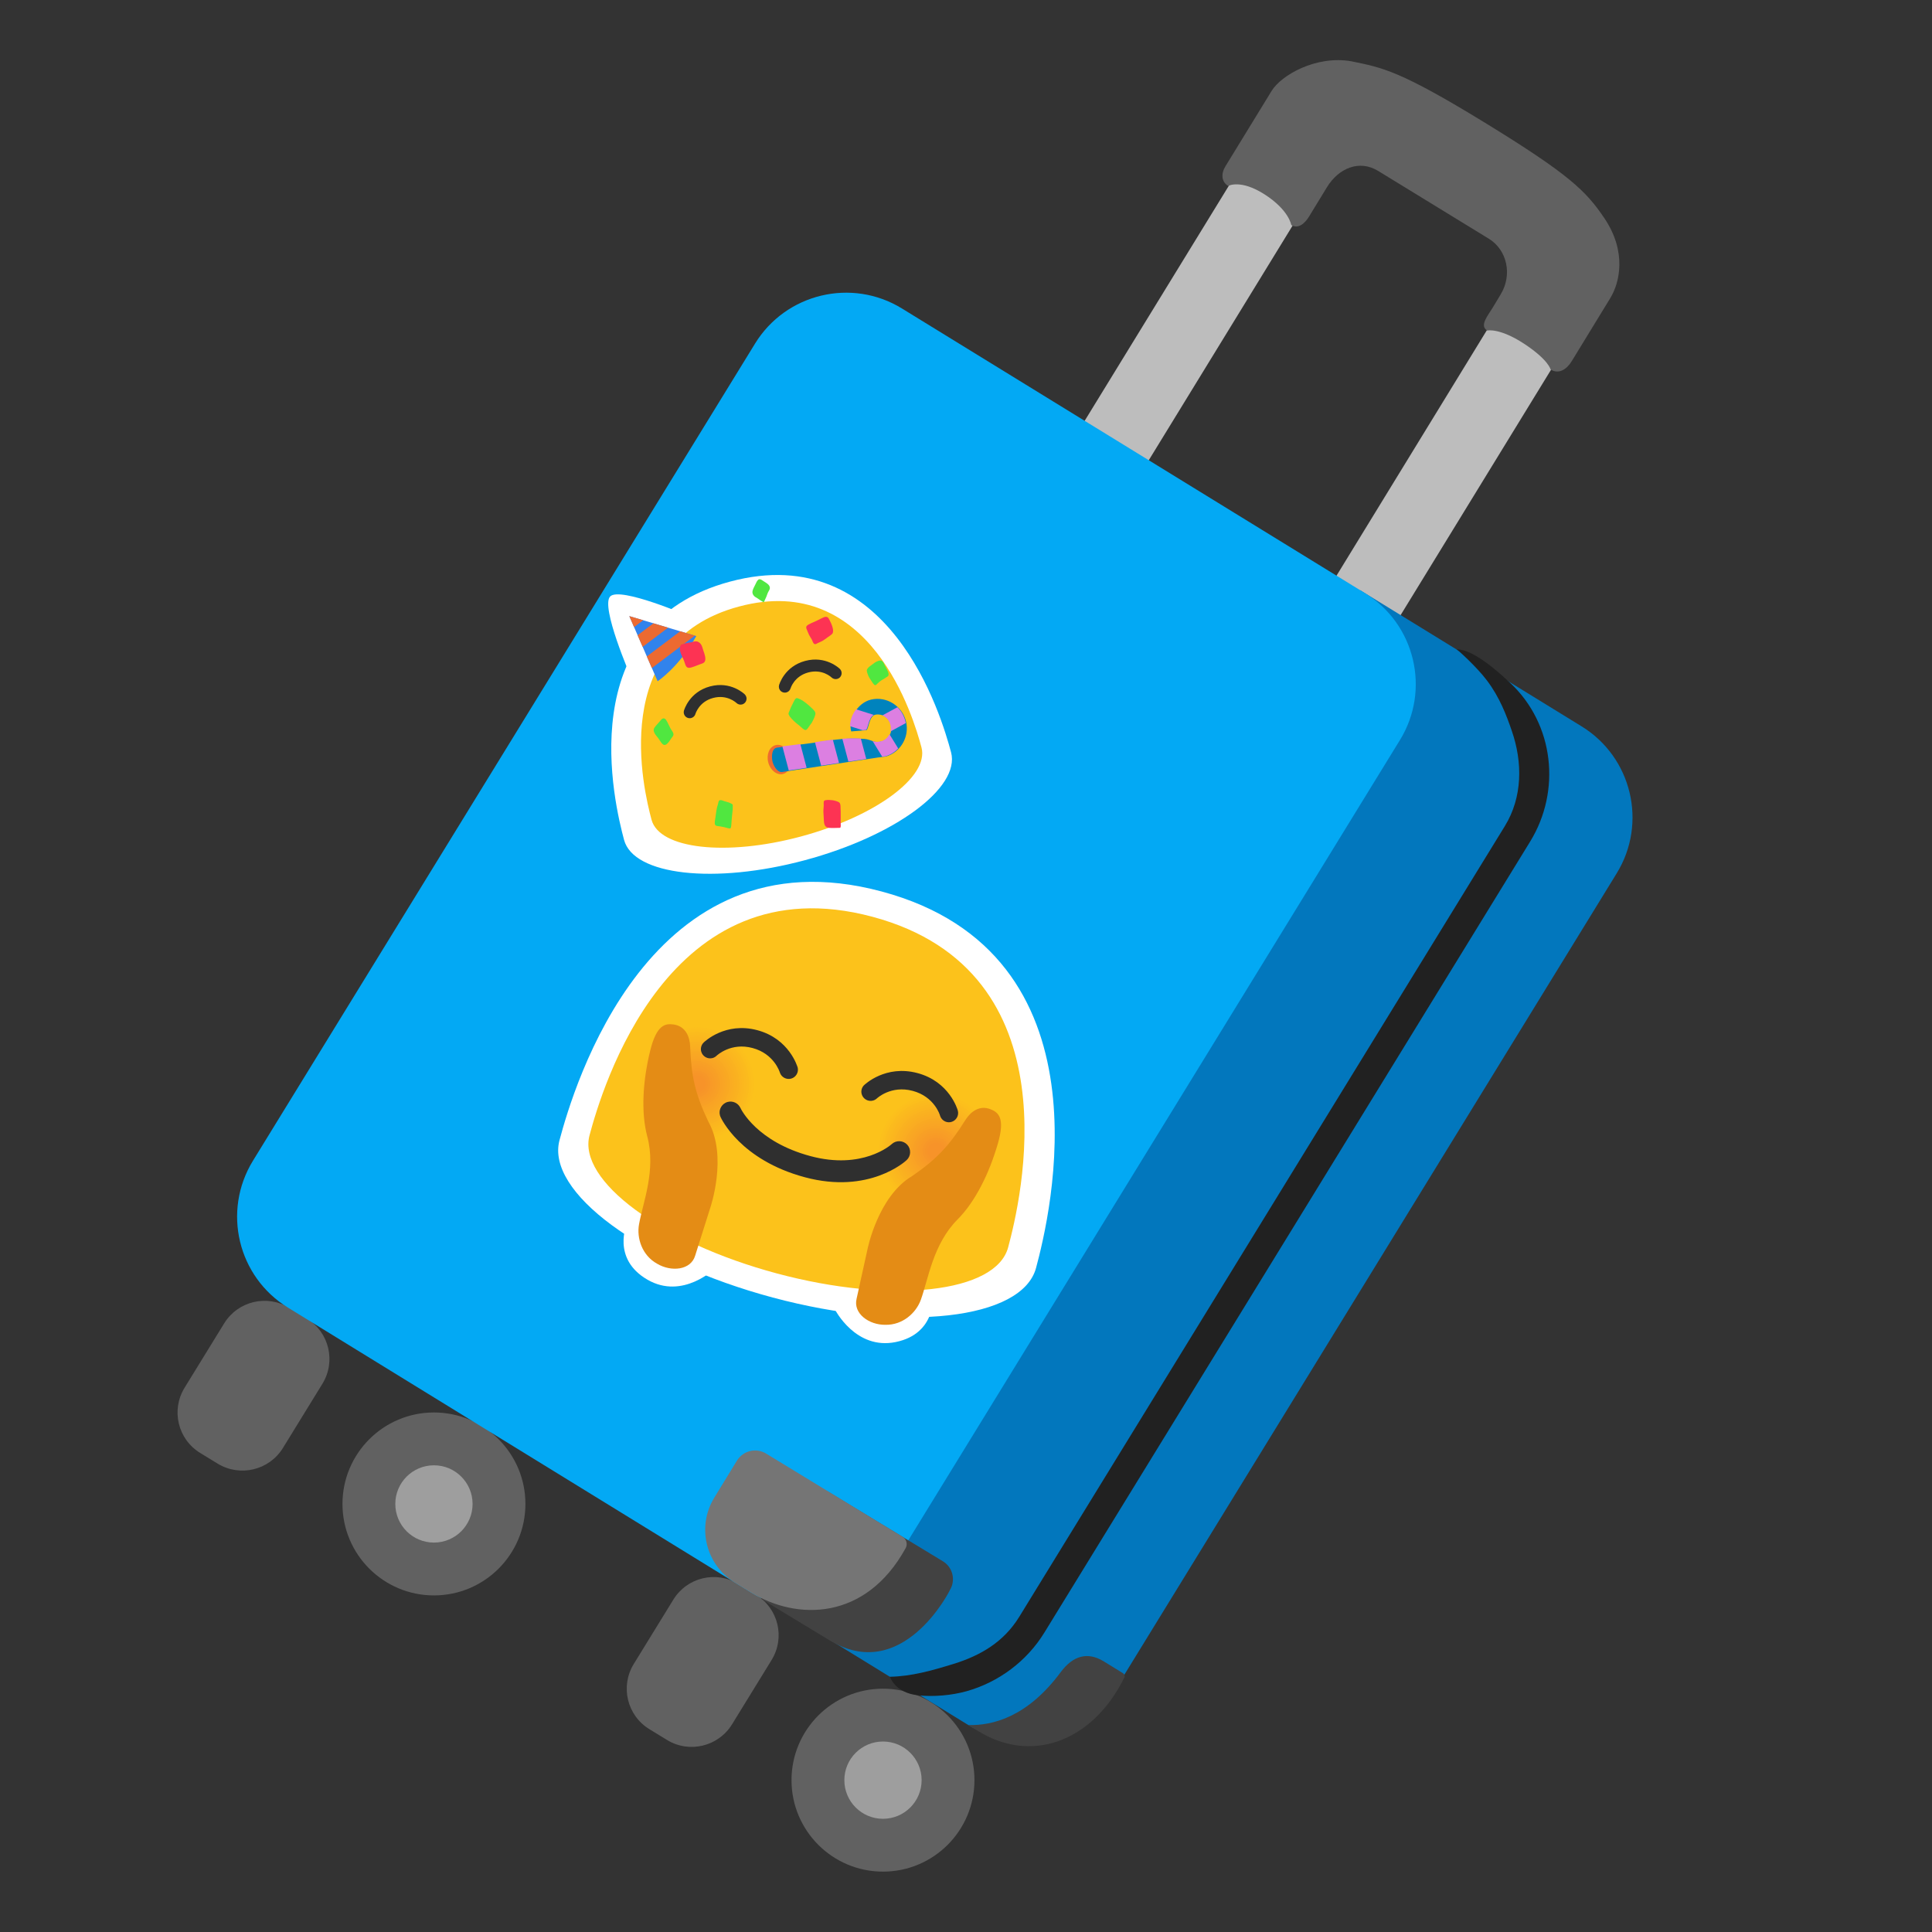 <?xml version="1.0" encoding="UTF-8" standalone="no"?>
<!-- Generator: Adobe Illustrator 25.2.3, SVG Export Plug-In . SVG Version: 6.00 Build 0)  -->

<svg
   version="1.1"
   id="Layer_4"
   x="0px"
   y="0px"
   viewBox="0 0 128 128"
   style="enable-background:new 0 0 128 128;"
   xml:space="preserve"
   sodipodi:docname="emoji_u1f9f3.svg"
   inkscape:version="1.2.2 (732a01da63, 2022-12-09)"
   xmlns:inkscape="http://www.inkscape.org/namespaces/inkscape"
   xmlns:sodipodi="http://sodipodi.sourceforge.net/DTD/sodipodi-0.dtd"
   xmlns="http://www.w3.org/2000/svg"
   xmlns:svg="http://www.w3.org/2000/svg"><rect x="0" y="0" width="128" height="128" fill="#333333" stroke="none"/><defs
   id="defs77">
	

		
		
		
	
			
				<linearGradient
   id="SVGID_1_"
   gradientUnits="userSpaceOnUse"
   x1="55.086"
   y1="20.409"
   x2="60.074"
   y2="20.409"
   gradientTransform="matrix(0.853,0.522,-0.522,0.853,40.496,-26.36)">
				<stop
   offset="0"
   style="stop-color:#EEEEEE"
   id="stop20" />
				<stop
   offset="1"
   style="stop-color:#757575"
   id="stop22" />
			</linearGradient>
			
			
				<linearGradient
   id="SVGID_2_"
   gradientUnits="userSpaceOnUse"
   x1="74.672"
   y1="20.365"
   x2="79.66"
   y2="20.365"
   gradientTransform="matrix(0.853,0.522,-0.522,0.853,40.496,-26.36)">
				<stop
   offset="0"
   style="stop-color:#EEEEEE"
   id="stop27" />
				<stop
   offset="1"
   style="stop-color:#757575"
   id="stop29" />
			</linearGradient>
			
			
			
		
			
			
			
			
		
			
			
			
			
			
			
			
			
			
			
			
			
		
				
				
			
				
					
				
			
				
				
			
            
            
            
            
            
            
            
            
            
            
            
            
            
            
            
            
            
            
            
            
            
            
            
            
            
            
            
        </defs><sodipodi:namedview
   id="namedview75"
   pagecolor="#ffffff"
   bordercolor="#000000"
   borderopacity="0.25"
   inkscape:showpageshadow="2"
   inkscape:pageopacity="0.0"
   inkscape:pagecheckerboard="0"
   inkscape:deskcolor="#d1d1d1"
   showgrid="false"
   inkscape:zoom="4.2421875"
   inkscape:cx="61.289134"
   inkscape:cy="64.589319"
   inkscape:window-width="1366"
   inkscape:window-height="697"
   inkscape:window-x="-8"
   inkscape:window-y="-8"
   inkscape:window-maximized="1"
   inkscape:current-layer="Layer_4" />
<circle
   style="fill:#616161"
   cx="58.5"
   cy="117.94"
   r="6.06"
   id="circle2" /><circle
   style="fill:#9e9e9e"
   cx="58.5"
   cy="117.94"
   r="2.56"
   id="circle4" /><path
   style="fill:#616161"
   d="m 44.18,115.27 -1.16,-0.71 c -1.48,-0.91 -1.94,-2.84 -1.03,-4.32 l 2.62,-4.26 c 0.91,-1.48 2.84,-1.94 4.32,-1.03 l 1.16,0.71 c 1.48,0.91 1.94,2.84 1.03,4.32 l -2.62,4.26 c -0.91,1.48 -2.85,1.94 -4.32,1.03 z"
   id="path8" /><circle
   style="fill:#616161"
   cx="28.75"
   cy="99.64"
   r="6.06"
   id="circle10" /><circle
   style="fill:#9e9e9e"
   cx="28.75"
   cy="99.64"
   r="2.56"
   id="circle12" /><path
   style="fill:#616161"
   d="m 14.42,96.97 -1.16,-0.71 c -1.48,-0.91 -1.94,-2.84 -1.03,-4.32 l 2.62,-4.26 c 0.91,-1.48 2.84,-1.94 4.32,-1.03 l 1.16,0.71 c 1.48,0.91 1.94,2.84 1.03,4.32 l -2.62,4.26 c -0.91,1.47 -2.84,1.93 -4.32,1.03 z"
   id="path16" /><polygon
   style="fill:#bdbdbd;stroke:#bdbdbd;stroke-width:1.022;stroke-miterlimit:10;stroke-opacity:1"
   points="71.86,28.86 82.63,11.3 85.89,13.56 75.21,30.98 "
   id="polygon25" /><polygon
   style="fill:#bdbdbd;stroke:#bdbdbd;stroke-width:1.022;stroke-miterlimit:10;stroke-opacity:1"
   points="88.43,39.31 99.48,21.27 102.87,23.34 91.81,41.38 "
   id="polygon32" /><path
   style="fill:#616161"
   d="m 84.25,6.02 -3.07,5.01 c -0.29,0.47 -0.26,1.02 0.19,1.29 0,0 0.82,-0.47 2.43,0.57 1.61,1.04 1.75,2.02 1.75,2.02 0.45,0.27 0.88,-0.08 1.17,-0.55 l 1.19,-1.95 c 0.79,-1.29 2.16,-1.84 3.39,-1.09 l 7.33,4.49 c 1.23,0.75 1.58,2.41 0.79,3.7 l -0.51,0.85 c -0.34,0.56 -0.91,1.21 -0.38,1.54 0,0 0.8,-0.2 2.44,0.87 1.64,1.08 1.76,1.71 1.76,1.71 0.53,0.33 1.06,0.01 1.4,-0.55 l 2.55,-4.17 c 0.64,-1.04 1.11,-3.09 -0.39,-5.31 -1.21,-1.79 -2.3,-2.88 -7.91,-6.32 C 92.73,4.67 91.62,4.49 89.53,4.06 87.18,3.65 84.88,4.99 84.25,6.02 Z"
   id="path34" /><path
   style="fill:#0277bd"
   d="m 107.11,57.86 c 2.05,-3.33 1,-7.7 -2.33,-9.74 l -14.67,-9.02 -40.68,66.13 14.71,9.05 c 3.33,2.05 7.7,1 9.74,-2.33 z"
   id="path40" /><path
   style="fill:#03a9f4"
   d="m 19.09,86.64 30.66,18.86 c 3.33,2.05 7.7,1 9.74,-2.33 L 92.75,49.03 c 2.05,-3.33 1,-7.7 -2.33,-9.74 L 59.76,20.44 c -3.33,-2.05 -7.7,-1 -9.74,2.33 L 16.76,76.9 c -2.05,3.34 -1.01,7.7 2.33,9.74 z"
   id="path42" /><path
   style="fill:#212121"
   d="m 58.96,111.09 c 1.44,-0.03 2.78,-0.41 4.21,-0.85 1.81,-0.56 3.33,-1.46 4.35,-3.11 0,0 32.18,-52.4 32.18,-52.4 1.18,-1.92 1.18,-4.23 0.46,-6.31 -0.36,-1.05 -0.8,-2.21 -1.64,-3.33 -0.7,-0.93 -1.95,-2.04 -2.01,-2.07 0.78,0 1.94,0.72 3.54,2.22 2.93,2.74 3.38,7.17 1.33,10.51 0,0.01 -32.18,52.4 -32.18,52.4 -1.16,1.9 -3.03,3.3 -5.17,3.9 -0.97,0.27 -2.17,0.38 -3.2,0.27 -1.54,-0.16 -1.87,-1.23 -1.87,-1.23 z"
   id="path44" /><path
   style="fill:#424242"
   d="m 54.92,108.65 -4.49,-2.72 4.37,-7.14 7.67,4.65 c 0.66,0.4 0.86,1.26 0.46,1.91 0.01,0.01 -3.14,6.3 -8.01,3.3 z"
   id="path58" /><path
   style="fill:#757575"
   d="m 50.75,96.3 c -0.66,-0.4 -1.51,-0.19 -1.92,0.46 l -1.51,2.47 c -1.17,1.91 -0.57,4.41 1.32,5.59 l 1.11,0.68 c 3.02,1.86 7.59,1.9 10.25,-2.93 0.15,-0.27 0.05,-0.61 -0.21,-0.76 z"
   id="path60" /><path
   style="fill:#424242"
   d="m 73.11,110.06 c -1.04,-0.63 -2.01,-0.39 -2.84,0.73 -2.22,2.99 -4.53,3.54 -6.12,3.5 l 0.58,0.35 c 3.53,2.25 7.65,0.79 9.76,-3.5 0.05,-0.1 0.01,-0.22 -0.08,-0.28 z"
   id="path62" />
<g
   id="g23143"
   transform="matrix(0.927,-0.927,0.927,0.927,128.755,72.656)"
   style="stroke-width:0.763" /><g
   id="g35616"
   style="clip-rule:evenodd;fill-rule:evenodd;stroke-width:5.612;stroke-linejoin:round;stroke-miterlimit:2"
   transform="matrix(0.172,-0.046,0.046,0.172,2.75,31.549)">
        
    </g><g
   id="g12326"
   transform="translate(4.0883981e-8,0.236)"><path
     d="m 58.406,58.826 c -15.422,-4.133 -20.42,13.057 -21.337,16.478 -0.917,3.424 5.409,8.087 14.128,10.425 8.721,2.336 16.527,1.459 17.445,-1.965 0.917,-3.421 5.185,-20.806 -10.236,-24.938 z"
     style="clip-rule:evenodd;fill:#ffffff;fill-rule:nonzero;stroke-width:1.344;stroke-linejoin:round;stroke-miterlimit:2"
     id="path12213" /><path
     d="m 57.801,60.502 c -13.547,-3.63 -17.936,11.47 -18.742,14.474 -0.805,3.007 4.751,7.104 12.41,9.157 7.66,2.052 14.517,1.281 15.323,-1.726 0.806,-3.005 4.554,-18.276 -8.991,-21.905 z"
     style="clip-rule:evenodd;fill:#fcc21b;fill-rule:nonzero;stroke-width:1.181;stroke-linejoin:round;stroke-miterlimit:2"
     id="path32154" /><path
     d="m 62.374,79.909 c -2.174,0.179 -4.091,-1.409 -4.29,-3.557 -0.193,-2.147 1.404,-4.039 3.576,-4.224 2.166,-0.181 4.087,1.414 4.287,3.562 0.195,2.15 -1.408,4.04 -3.575,4.22 z"
     style="clip-rule:evenodd;fill:#fcc21b;fill-rule:nonzero;stroke-width:1.181;stroke-linejoin:round;stroke-miterlimit:2"
     id="path32156" /><path
     d="m 62.357,79.751 c -2.085,0.173 -3.925,-1.351 -4.113,-3.413 -0.188,-2.059 1.345,-3.875 3.431,-4.051 2.08,-0.175 3.922,1.356 4.114,3.415 0.186,2.061 -1.351,3.877 -3.431,4.048 z"
     style="clip-rule:evenodd;fill:#fcc01c;fill-rule:nonzero;stroke-width:1.181;stroke-linejoin:round;stroke-miterlimit:2"
     id="path32158" /><path
     d="m 62.344,79.592 c -1.994,0.165 -3.757,-1.295 -3.938,-3.269 -0.18,-1.972 1.288,-3.709 3.285,-3.878 1.991,-0.166 3.756,1.3 3.937,3.272 0.15,1.721 -0.969,3.318 -2.638,3.765 -0.211,0.057 -0.427,0.094 -0.646,0.111 z"
     style="clip-rule:evenodd;fill:#fcbe1c;fill-rule:nonzero;stroke-width:1.181;stroke-linejoin:round;stroke-miterlimit:2"
     id="path32160" /><path
     d="m 62.329,79.435 c -1.907,0.157 -3.591,-1.237 -3.763,-3.124 -0.145,-1.646 0.924,-3.174 2.52,-3.601 0.203,-0.054 0.41,-0.089 0.618,-0.106 1.903,-0.158 3.588,1.241 3.765,3.127 0.169,1.886 -1.238,3.545 -3.14,3.704 z"
     style="clip-rule:evenodd;fill:#fbbb1d;fill-rule:nonzero;stroke-width:1.181;stroke-linejoin:round;stroke-miterlimit:2"
     id="path32162" /><path
     d="m 62.315,79.276 c -1.82,0.151 -3.426,-1.181 -3.589,-2.977 -0.138,-1.57 0.881,-3.026 2.402,-3.434 0.194,-0.052 0.391,-0.085 0.591,-0.101 1.815,-0.151 3.423,1.183 3.59,2.983 0.134,1.568 -0.885,3.02 -2.404,3.427 -0.194,0.052 -0.391,0.085 -0.59,0.101 z"
     style="clip-rule:evenodd;fill:#fbb91e;fill-rule:nonzero;stroke-width:1.181;stroke-linejoin:round;stroke-miterlimit:2"
     id="path32164" /><path
     d="m 62.3,79.117 c -1.732,0.143 -3.258,-1.12 -3.415,-2.832 -0.131,-1.494 0.839,-2.88 2.288,-3.268 0.184,-0.049 0.372,-0.081 0.561,-0.096 1.726,-0.144 3.256,1.126 3.416,2.836 0.129,1.493 -0.841,2.876 -2.288,3.264 -0.184,0.049 -0.372,0.081 -0.561,0.096 z"
     style="clip-rule:evenodd;fill:#fbb71e;fill-rule:nonzero;stroke-width:1.181;stroke-linejoin:round;stroke-miterlimit:2"
     id="path32166" /><path
     d="m 62.286,78.958 c -1.641,0.137 -3.091,-1.065 -3.239,-2.689 -0.126,-1.417 0.795,-2.732 2.169,-3.1 0.174,-0.047 0.353,-0.078 0.533,-0.091 1.638,-0.137 3.088,1.067 3.241,2.692 0.122,1.417 -0.798,2.729 -2.172,3.097 -0.173,0.046 -0.352,0.077 -0.532,0.091 z"
     style="clip-rule:evenodd;fill:#fbb51f;fill-rule:nonzero;stroke-width:1.181;stroke-linejoin:round;stroke-miterlimit:2"
     id="path32168" /><path
     d="m 62.27,78.801 c -1.553,0.129 -2.926,-1.007 -3.064,-2.544 -0.117,-1.341 0.755,-2.584 2.055,-2.933 0.164,-0.044 0.331,-0.073 0.501,-0.087 1.536,-0.132 2.913,1.011 3.065,2.546 0.117,1.34 -0.754,2.583 -2.053,2.931 -0.165,0.044 -0.335,0.074 -0.505,0.086 z"
     style="clip-rule:evenodd;fill:#fab220;fill-rule:nonzero;stroke-width:1.181;stroke-linejoin:round;stroke-miterlimit:2"
     id="path32170" /><path
     d="m 62.255,78.641 c -1.465,0.121 -2.758,-0.95 -2.891,-2.398 -0.111,-1.263 0.71,-2.437 1.935,-2.765 0.156,-0.042 0.316,-0.069 0.477,-0.081 1.461,-0.123 2.757,0.952 2.89,2.402 0.111,1.262 -0.708,2.433 -1.932,2.76 -0.156,0.042 -0.316,0.069 -0.478,0.082 z"
     style="clip-rule:evenodd;fill:#fab020;fill-rule:nonzero;stroke-width:1.181;stroke-linejoin:round;stroke-miterlimit:2"
     id="path32172" /><path
     d="m 62.242,78.485 c -1.378,0.113 -2.592,-0.892 -2.717,-2.254 -0.106,-1.188 0.666,-2.289 1.818,-2.598 0.146,-0.039 0.296,-0.066 0.447,-0.077 1.362,-0.117 2.582,0.897 2.718,2.256 0.103,1.187 -0.669,2.288 -1.82,2.596 -0.146,0.039 -0.294,0.064 -0.445,0.076 z"
     style="clip-rule:evenodd;fill:#faae21;fill-rule:nonzero;stroke-width:1.181;stroke-linejoin:round;stroke-miterlimit:2"
     id="path32174" /><path
     d="m 62.227,78.325 c -1.287,0.108 -2.426,-0.836 -2.543,-2.11 -0.097,-1.112 0.626,-2.144 1.703,-2.433 0.137,-0.037 0.276,-0.06 0.417,-0.071 1.274,-0.109 2.415,0.839 2.542,2.112 0.1,1.111 -0.621,2.142 -1.699,2.43 -0.138,0.037 -0.278,0.061 -0.421,0.072 z"
     style="clip-rule:evenodd;fill:#faac22;fill-rule:nonzero;stroke-width:1.181;stroke-linejoin:round;stroke-miterlimit:2"
     id="path32176" /><path
     d="m 62.213,78.168 c -1.186,0.104 -2.251,-0.779 -2.367,-1.964 -0.091,-1.037 0.582,-1.997 1.586,-2.265 0.128,-0.034 0.257,-0.057 0.388,-0.067 1.187,-0.103 2.252,0.781 2.368,1.968 0.09,1.034 -0.582,1.994 -1.584,2.263 -0.128,0.034 -0.258,0.057 -0.39,0.067 z"
     style="clip-rule:evenodd;fill:#f9a922;fill-rule:nonzero;stroke-width:1.181;stroke-linejoin:round;stroke-miterlimit:2"
     id="path32178" /><path
     d="m 62.197,78.008 c -1.099,0.096 -2.084,-0.722 -2.192,-1.821 -0.083,-0.959 0.54,-1.848 1.469,-2.097 0.117,-0.031 0.238,-0.053 0.36,-0.062 1.099,-0.095 2.083,0.723 2.192,1.821 0.085,0.959 -0.537,1.849 -1.468,2.098 -0.117,0.031 -0.239,0.052 -0.361,0.061 z"
     style="clip-rule:evenodd;fill:#f9a723;fill-rule:nonzero;stroke-width:1.181;stroke-linejoin:round;stroke-miterlimit:2"
     id="path32180" /><path
     d="m 62.185,77.849 c -1.011,0.089 -1.918,-0.664 -2.018,-1.674 -0.078,-0.882 0.496,-1.701 1.352,-1.93 0.108,-0.029 0.219,-0.048 0.331,-0.057 1.011,-0.085 1.917,0.667 2.018,1.676 0.076,0.882 -0.497,1.699 -1.351,1.928 -0.108,0.029 -0.219,0.048 -0.332,0.057 z"
     style="clip-rule:evenodd;fill:#f9a524;fill-rule:nonzero;stroke-width:1.181;stroke-linejoin:round;stroke-miterlimit:2"
     id="path32182" /><path
     d="m 62.168,77.692 c -0.924,0.081 -1.753,-0.607 -1.842,-1.53 -0.071,-0.806 0.452,-1.553 1.234,-1.763 0.099,-0.027 0.2,-0.044 0.303,-0.052 0.931,-0.078 1.756,0.607 1.844,1.532 0.071,0.805 -0.451,1.552 -1.232,1.761 -0.1,0.027 -0.203,0.044 -0.306,0.052 z"
     style="clip-rule:evenodd;fill:#f9a324;fill-rule:nonzero;stroke-width:1.181;stroke-linejoin:round;stroke-miterlimit:2"
     id="path32184" /><path
     d="m 62.155,77.533 c -0.837,0.074 -1.587,-0.55 -1.667,-1.387 -0.077,-0.835 0.546,-1.571 1.392,-1.642 0.838,-0.072 1.588,0.552 1.669,1.389 0.061,0.729 -0.412,1.404 -1.119,1.593 -0.09,0.024 -0.181,0.039 -0.275,0.047 z"
     style="clip-rule:evenodd;fill:#f8a025;fill-rule:nonzero;stroke-width:1.181;stroke-linejoin:round;stroke-miterlimit:2"
     id="path32186" /><path
     d="m 62.14,77.376 c -0.75,0.066 -1.422,-0.493 -1.494,-1.241 -0.058,-0.654 0.367,-1.261 1.001,-1.431 0.08,-0.021 0.163,-0.036 0.245,-0.043 0.756,-0.062 1.424,0.494 1.496,1.242 0.057,0.653 -0.368,1.26 -1.001,1.429 -0.082,0.022 -0.165,0.036 -0.249,0.042 z"
     style="clip-rule:evenodd;fill:#f89e26;fill-rule:nonzero;stroke-width:1.181;stroke-linejoin:round;stroke-miterlimit:2"
     id="path32188" /><path
     d="m 62.126,77.215 c -0.667,0.056 -1.259,-0.433 -1.32,-1.095 -0.05,-0.578 0.325,-1.114 0.885,-1.264 0.071,-0.019 0.142,-0.031 0.215,-0.037 0.668,-0.056 1.259,0.435 1.321,1.097 0.051,0.577 -0.323,1.111 -0.883,1.261 -0.071,0.019 -0.144,0.031 -0.217,0.037 z"
     style="clip-rule:evenodd;fill:#f89c26;fill-rule:nonzero;stroke-width:1.181;stroke-linejoin:round;stroke-miterlimit:2"
     id="path32190" /><path
     d="m 62.111,77.058 c -0.574,0.051 -1.091,-0.376 -1.147,-0.95 -0.044,-0.502 0.281,-0.966 0.767,-1.097 0.062,-0.017 0.126,-0.028 0.189,-0.032 0.579,-0.049 1.092,0.38 1.144,0.952 0.045,0.5 -0.28,0.965 -0.765,1.095 -0.062,0.017 -0.125,0.027 -0.188,0.032 z"
     style="clip-rule:evenodd;fill:#f89a27;fill-rule:nonzero;stroke-width:1.181;stroke-linejoin:round;stroke-miterlimit:2"
     id="path32192" /><path
     d="m 62.097,76.898 c -0.486,0.042 -0.923,-0.319 -0.971,-0.804 -0.037,-0.425 0.239,-0.819 0.65,-0.93 0.051,-0.014 0.105,-0.022 0.159,-0.027 0.488,-0.041 0.924,0.322 0.969,0.808 0.038,0.424 -0.237,0.816 -0.648,0.926 -0.052,0.014 -0.106,0.022 -0.16,0.027 z"
     style="clip-rule:evenodd;fill:#f79728;fill-rule:nonzero;stroke-width:1.181;stroke-linejoin:round;stroke-miterlimit:2"
     id="path32194" /><path
     d="m 62.081,76.742 c -0.399,0.035 -0.757,-0.263 -0.796,-0.662 -0.031,-0.349 0.195,-0.671 0.533,-0.761 0.042,-0.011 0.085,-0.019 0.13,-0.023 0.404,-0.034 0.759,0.261 0.797,0.662 0.032,0.348 -0.193,0.671 -0.53,0.762 -0.043,0.012 -0.088,0.019 -0.133,0.022 z"
     style="clip-rule:evenodd;fill:#f79528;fill-rule:nonzero;stroke-width:1.181;stroke-linejoin:round;stroke-miterlimit:2"
     id="path32196" /><path
     d="m 62.068,76.582 c -0.311,0.026 -0.589,-0.204 -0.621,-0.514 -0.024,-0.271 0.152,-0.522 0.416,-0.593 0.034,-0.009 0.069,-0.016 0.104,-0.018 0.313,-0.028 0.593,0.205 0.62,0.517 0.022,0.27 -0.154,0.52 -0.415,0.59 -0.034,0.009 -0.069,0.016 -0.104,0.018 z"
     style="clip-rule:evenodd;fill:#f79329;fill-rule:nonzero;stroke-width:1.181;stroke-linejoin:round;stroke-miterlimit:2"
     id="path32198" /><g
     id="g32244"
     transform="matrix(1.14,-0.306,0.306,1.14,-37.03,15.705)"
     style="clip-rule:evenodd;fill-rule:evenodd;stroke-linejoin:round;stroke-miterlimit:2">
                <path
   d="m 55.243,67.243 c -1.817,-0.33 -3.038,-2.05 -2.728,-3.852 0.31,-1.8 2.033,-2.997 3.851,-2.672 1.812,0.327 3.034,2.053 2.727,3.854 -0.312,1.802 -2.037,2.997 -3.85,2.67 z"
   style="fill:#fcc21b;fill-rule:nonzero"
   id="path32200" />
                <path
   d="m 55.266,67.11 c -1.744,-0.316 -2.916,-1.967 -2.617,-3.697 0.299,-1.725 1.95,-2.874 3.695,-2.562 1.739,0.315 2.912,1.969 2.616,3.698 -0.265,1.505 -1.586,2.614 -3.114,2.614 -0.195,0 -0.389,-0.018 -0.58,-0.054 z"
   style="fill:#fcc01c;fill-rule:nonzero"
   id="path32202" />
                <path
   d="m 55.289,66.978 c -1.668,-0.303 -2.79,-1.883 -2.506,-3.538 0.285,-1.652 1.868,-2.752 3.538,-2.453 1.665,0.301 2.788,1.886 2.504,3.541 -0.286,1.652 -1.871,2.75 -3.536,2.45 z"
   style="fill:#fcbe1c;fill-rule:nonzero"
   id="path32204" />
                <path
   d="m 55.311,66.844 c -1.595,-0.289 -2.667,-1.799 -2.394,-3.381 0.274,-1.58 1.784,-2.63 3.38,-2.344 1.592,0.287 2.664,1.8 2.396,3.383 -0.244,1.377 -1.453,2.391 -2.852,2.391 -0.178,0 -0.355,-0.017 -0.53,-0.049 z"
   style="fill:#fbbb1d;fill-rule:nonzero"
   id="path32206" />
                <path
   d="m 55.335,66.713 c -1.522,-0.276 -2.544,-1.717 -2.283,-3.225 0.26,-1.507 1.702,-2.508 3.223,-2.235 1.518,0.275 2.541,1.717 2.284,3.227 -0.234,1.313 -1.387,2.279 -2.721,2.279 -0.169,0 -0.337,-0.015 -0.503,-0.046 z"
   style="fill:#fbb91e;fill-rule:nonzero"
   id="path32208" />
                <path
   d="m 55.357,66.579 c -1.448,-0.264 -2.42,-1.632 -2.171,-3.069 0.221,-1.251 1.319,-2.172 2.59,-2.172 0.16,0 0.32,0.015 0.477,0.044 1.444,0.262 2.417,1.635 2.172,3.071 -0.222,1.25 -1.319,2.17 -2.589,2.17 -0.16,0 -0.321,-0.015 -0.479,-0.044 z"
   style="fill:#fbb71e;fill-rule:nonzero"
   id="path32210" />
                <path
   d="m 55.38,66.447 c -1.372,-0.248 -2.295,-1.55 -2.06,-2.91 0.209,-1.187 1.25,-2.061 2.455,-2.061 0.153,0 0.305,0.014 0.455,0.042 1.369,0.246 2.293,1.55 2.061,2.913 -0.211,1.186 -1.252,2.058 -2.456,2.058 -0.153,0 -0.304,-0.014 -0.454,-0.042 z"
   style="fill:#fbb51f;fill-rule:nonzero"
   id="path32212" />
                <path
   d="m 55.403,66.313 c -1.3,-0.235 -2.173,-1.465 -1.95,-2.753 0.198,-1.123 1.184,-1.949 2.324,-1.949 0.144,0 0.287,0.013 0.429,0.039 1.296,0.234 2.17,1.467 1.95,2.755 -0.198,1.122 -1.182,1.948 -2.321,1.948 -0.145,0 -0.29,-0.013 -0.432,-0.04 z"
   style="fill:#fab220;fill-rule:nonzero"
   id="path32214" />
                <path
   d="m 55.426,66.182 c -1.225,-0.223 -2.048,-1.382 -1.84,-2.598 0.186,-1.058 1.115,-1.838 2.189,-1.838 0.137,0 0.274,0.013 0.409,0.038 1.222,0.22 2.047,1.383 1.838,2.599 -0.188,1.058 -1.117,1.836 -2.192,1.836 -0.135,0 -0.271,-0.012 -0.404,-0.037 z"
   style="fill:#fab020;fill-rule:nonzero"
   id="path32216" />
                <path
   d="m 55.449,66.048 c -1.153,-0.21 -1.926,-1.298 -1.728,-2.442 0.176,-0.994 1.048,-1.726 2.058,-1.726 0.128,0 0.256,0.012 0.382,0.035 1.148,0.207 1.924,1.3 1.728,2.441 -0.175,0.995 -1.048,1.727 -2.058,1.727 -0.128,0 -0.256,-0.012 -0.382,-0.035 z"
   style="fill:#faae21;fill-rule:nonzero"
   id="path32218" />
                <path
   d="m 55.472,65.916 c -1.076,-0.195 -1.802,-1.215 -1.618,-2.283 0.163,-0.931 0.98,-1.616 1.925,-1.616 0.12,0 0.24,0.011 0.358,0.033 1.066,0.19 1.792,1.216 1.617,2.285 -0.165,0.93 -0.981,1.614 -1.926,1.614 -0.119,0 -0.239,-0.011 -0.356,-0.033 z"
   style="fill:#faac22;fill-rule:nonzero"
   id="path32220" />
                <path
   d="m 55.494,65.782 c -0.993,-0.176 -1.669,-1.131 -1.506,-2.126 0.153,-0.868 0.914,-1.506 1.795,-1.506 0.112,0 0.223,0.01 0.332,0.03 0.994,0.176 1.67,1.133 1.505,2.129 -0.153,0.866 -0.913,1.504 -1.792,1.504 -0.112,0 -0.224,-0.01 -0.334,-0.031 z"
   style="fill:#f9a922;fill-rule:nonzero"
   id="path32222" />
                <path
   d="m 55.517,65.648 c -0.921,-0.162 -1.548,-1.048 -1.395,-1.97 0.142,-0.803 0.847,-1.394 1.662,-1.394 0.103,0 0.206,0.009 0.308,0.028 0.92,0.163 1.546,1.048 1.394,1.97 -0.14,0.803 -0.845,1.395 -1.66,1.395 -0.104,0 -0.208,-0.01 -0.31,-0.029 z"
   style="fill:#f9a723;fill-rule:nonzero"
   id="path32224" />
                <path
   d="m 55.54,65.517 c -0.847,-0.15 -1.424,-0.966 -1.283,-1.814 0.13,-0.739 0.779,-1.283 1.529,-1.283 0.095,0 0.19,0.009 0.283,0.026 0.846,0.151 1.423,0.965 1.285,1.814 -0.131,0.739 -0.78,1.283 -1.53,1.283 -0.095,0 -0.19,-0.009 -0.284,-0.026 z"
   style="fill:#f9a524;fill-rule:nonzero"
   id="path32226" />
                <path
   d="m 55.563,65.383 c -0.774,-0.136 -1.301,-0.881 -1.173,-1.656 0.119,-0.675 0.71,-1.172 1.396,-1.172 0.087,0 0.173,0.008 0.259,0.024 0.779,0.14 1.306,0.88 1.173,1.658 -0.118,0.674 -0.709,1.17 -1.394,1.17 -0.087,0 -0.175,-0.008 -0.261,-0.024 z"
   style="fill:#f9a324;fill-rule:nonzero"
   id="path32228" />
                <path
   d="m 55.586,65.251 c -0.7,-0.124 -1.176,-0.798 -1.061,-1.499 0.12,-0.7 0.792,-1.166 1.5,-1.038 0.7,0.125 1.177,0.798 1.062,1.5 -0.111,0.61 -0.647,1.058 -1.267,1.058 -0.079,0 -0.157,-0.007 -0.234,-0.021 z"
   style="fill:#f8a025;fill-rule:nonzero"
   id="path32230" />
                <path
   d="m 55.608,65.117 c -0.627,-0.111 -1.054,-0.715 -0.95,-1.343 0.096,-0.547 0.576,-0.949 1.131,-0.949 0.07,0 0.141,0.006 0.21,0.019 0.632,0.115 1.058,0.714 0.951,1.344 -0.095,0.547 -0.575,0.95 -1.13,0.95 -0.071,0 -0.142,-0.007 -0.212,-0.02 z"
   style="fill:#f89e26;fill-rule:nonzero"
   id="path32232" />
                <path
   d="m 55.631,64.986 c -0.554,-0.099 -0.931,-0.632 -0.84,-1.187 0.086,-0.482 0.509,-0.837 0.999,-0.837 0.063,0 0.125,0.005 0.187,0.017 0.558,0.1 0.934,0.63 0.84,1.186 -0.085,0.483 -0.509,0.838 -0.999,0.838 -0.063,0 -0.125,-0.006 -0.187,-0.017 z"
   style="fill:#f89c26;fill-rule:nonzero"
   id="path32234" />
                <path
   d="m 55.654,64.852 c -0.481,-0.085 -0.809,-0.547 -0.73,-1.029 0.074,-0.419 0.442,-0.728 0.868,-0.728 0.054,0 0.108,0.005 0.162,0.015 0.48,0.084 0.808,0.547 0.729,1.028 -0.073,0.42 -0.441,0.729 -0.867,0.729 -0.054,0 -0.109,-0.005 -0.162,-0.015 z"
   style="fill:#f89a27;fill-rule:nonzero"
   id="path32236" />
                <path
   d="m 55.677,64.72 c -0.407,-0.072 -0.684,-0.464 -0.617,-0.872 0.063,-0.355 0.375,-0.616 0.735,-0.616 0.046,0 0.091,0.004 0.136,0.012 0.407,0.072 0.685,0.464 0.618,0.872 -0.063,0.356 -0.375,0.618 -0.736,0.618 -0.045,0 -0.091,-0.005 -0.136,-0.013 z"
   style="fill:#f79728;fill-rule:nonzero"
   id="path32238" />
                <path
   d="m 55.7,64.587 c -0.334,-0.059 -0.562,-0.381 -0.506,-0.716 0.051,-0.292 0.307,-0.506 0.603,-0.506 0.037,0 0.074,0.003 0.111,0.01 0.337,0.061 0.564,0.38 0.506,0.716 -0.05,0.291 -0.305,0.507 -0.601,0.507 -0.038,0 -0.076,-0.004 -0.113,-0.011 z"
   style="fill:#f79528;fill-rule:nonzero"
   id="path32240" />
                <path
   d="m 55.723,64.455 c -0.26,-0.047 -0.438,-0.298 -0.395,-0.559 0.04,-0.227 0.239,-0.394 0.47,-0.394 0.03,0 0.06,0.002 0.089,0.008 0.26,0.046 0.438,0.296 0.396,0.557 -0.041,0.228 -0.241,0.396 -0.473,0.396 -0.029,0 -0.058,-0.003 -0.087,-0.008 z"
   style="fill:#f79329;fill-rule:nonzero"
   id="path32242" />
            </g><path
     d="m 47.475,69.709 c -0.075,0.074 -0.168,0.127 -0.269,0.154 -0.324,0.087 -0.662,-0.109 -0.749,-0.434 -0.057,-0.212 0.005,-0.44 0.163,-0.595 0.058,-0.057 1.439,-1.384 3.556,-0.817 2.12,0.569 2.652,2.408 2.676,2.486 0.069,0.318 -0.127,0.639 -0.441,0.723 -0.309,0.083 -0.634,-0.089 -0.739,-0.391 -0.015,-0.056 -0.389,-1.256 -1.812,-1.637 -1.423,-0.384 -2.342,0.474 -2.385,0.511 z m 15.555,4.386 c -0.105,0.029 -0.214,0.031 -0.318,0.002 -0.209,-0.056 -0.374,-0.219 -0.433,-0.427 -0.013,-0.05 -0.381,-1.25 -1.806,-1.632 -1.45,-0.389 -2.378,0.499 -2.387,0.508 -0.071,0.063 -0.157,0.109 -0.249,0.134 -0.324,0.087 -0.662,-0.107 -0.749,-0.432 -0.054,-0.202 -0.001,-0.419 0.142,-0.573 0.058,-0.057 1.439,-1.384 3.558,-0.816 2.117,0.567 2.649,2.407 2.67,2.484 0.089,0.323 -0.105,0.664 -0.428,0.753 z m -9.702,3.666 c -4.286,-1.148 -5.547,-3.896 -5.598,-4.012 -0.013,-0.03 -0.024,-0.061 -0.032,-0.092 -0.103,-0.384 0.129,-0.784 0.512,-0.886 0.335,-0.09 0.691,0.073 0.84,0.386 0.046,0.1 1.08,2.248 4.651,3.204 3.433,0.92 5.308,-0.73 5.385,-0.803 0.293,-0.266 0.752,-0.245 1.021,0.046 0.268,0.29 0.251,0.749 -0.038,1.018 -0.097,0.096 -2.501,2.276 -6.741,1.139 z"
     style="clip-rule:evenodd;fill:#2f2f2f;fill-rule:nonzero;stroke-width:1.181;stroke-linejoin:round;stroke-miterlimit:2"
     id="path32246" /><path
     d="M 57.801,60.502 C 44.299,56.885 39.923,71.935 39.12,74.932 c -0.803,2.997 4.735,7.083 12.369,9.128 7.636,2.046 14.473,1.275 15.275,-1.721 0.803,-2.997 4.541,-18.219 -8.963,-21.837 z"
     style="clip-rule:evenodd;fill:none;fill-rule:nonzero;stroke-width:1.181;stroke-linejoin:round;stroke-miterlimit:2"
     id="path32248" /><path
     style="fill:#ffffff;stroke:none;stroke-width:6.626;stroke-linecap:round;stroke-opacity:1"
     d="m 41.538,80.818 c 0,0 -1.047,2.34 1.361,3.73 2.35,1.357 4.494,-0.768 4.494,-0.768"
     id="path12269"
     sodipodi:nodetypes="csc" /><path
     style="fill:#ffffff;stroke:none;stroke-width:6.626;stroke-linecap:round;stroke-opacity:1"
     d="m 61.813,85.57 c 0,0 0.253,2.551 -2.47,3.108 -2.659,0.544 -4.021,-2.15 -4.021,-2.15"
     id="path12271"
     sodipodi:nodetypes="csc" /><g
     id="g32252"
     transform="matrix(1.14,-0.306,0.306,1.14,-37.03,15.705)"
     style="clip-rule:evenodd;fill-rule:evenodd;stroke-linejoin:round;stroke-miterlimit:2">
                <path
   d="m 51.034,73.158 c 0.646,0.664 1.735,0.841 2.18,0.117 l 1.511,-2.368 c 0.026,-0.038 1.7,-2.535 1.157,-4.699 l -0.007,-0.032 c -0.304,-1.66 -0.264,-2.687 0.113,-4.32 0.123,-0.54 0.038,-1.164 -0.576,-1.426 -0.435,-0.186 -0.926,-0.24 -1.649,1.073 -0.84,1.529 -1.408,3.206 -1.41,4.61 -0.005,1.96 -1.196,3.515 -1.726,4.646 -0.335,0.709 -0.289,1.727 0.407,2.399 z m 11.493,6.635 c -0.898,-0.227 -1.596,-1.082 -1.191,-1.829 l 1.295,-2.493 c 0.02,-0.041 1.345,-2.74 3.49,-3.351 l 0.032,-0.01 c 1.589,-0.566 2.459,-1.115 3.684,-2.257 0.407,-0.378 0.99,-0.616 1.524,-0.215 0.378,0.284 0.67,0.683 -0.105,1.964 -0.904,1.493 -2.073,2.823 -3.287,3.526 -1.696,0.985 -2.446,2.794 -3.16,3.819 -0.447,0.644 -1.352,1.113 -2.282,0.846 z"
   style="fill:#e48c15;fill-rule:nonzero"
   id="path32250" />
            </g></g><g
   id="g19961"
   transform="translate(0,0.825)"><path
     style="fill:#ffffff;stroke:none;stroke-width:5.669;stroke-linecap:round;stroke-opacity:1"
     d="m 45.634,39.994 c 0,0 -4.544,-1.967 -5.206,-1.305 -0.662,0.662 1.362,5.312 1.362,5.312 z"
     id="path19938"
     sodipodi:nodetypes="czcc" /><g
     id="g19882"
     transform="matrix(0.928,0,0,0.928,3.694,4.073)"
     style="stroke-width:1.078"><path
       d="m 48.142,36.244 c -11.402,3.055 -8.247,15.911 -7.569,18.441 0.678,2.531 6.453,3.18 12.9,1.452 6.448,-1.728 11.123,-5.179 10.445,-7.708 C 63.24,45.899 59.546,33.188 48.142,36.244 Z"
       style="clip-rule:evenodd;fill:#ffffff;fill-rule:nonzero;stroke-width:1.078;stroke-linejoin:round;stroke-miterlimit:2"
       id="path19861" /><path
       d="m 46.499,47.563 c -0.151,0.042 -0.263,0.104 -0.354,0.205 l -3.02e-4,8e-5 c -0.038,0.042 -0.062,0.098 -0.045,0.236 0.017,0.138 0.089,0.335 0.219,0.546 0.149,0.242 0.373,0.5 0.641,0.737 1.084,-0.109 4.353,-0.574 9.082,-2.463 0.107,-0.328 0.168,-0.651 0.176,-0.926 0.007,-0.248 -0.029,-0.455 -0.083,-0.583 -0.054,-0.128 -0.104,-0.164 -0.157,-0.181 -0.173,-0.055 -0.343,-0.034 -0.57,0.05 -0.227,0.084 -0.485,0.232 -0.763,0.368 l 2.21e-4,-3.84e-4 c -1.477,0.725 -2.839,1.103 -3.483,1.276 -0.645,0.173 -2.012,0.527 -3.654,0.637 l 8.1e-5,3.03e-4 c -0.309,0.021 -0.606,0.021 -0.845,0.063 -0.056,0.009 -0.11,0.021 -0.165,0.036 z"
       style="clip-rule:evenodd;fill:#ffffff;fill-rule:nonzero;stroke-width:1.078;stroke-linejoin:round;stroke-miterlimit:2"
       id="path35586" /><path
       d="m 48.784,38.022 c -9.413,2.522 -6.809,13.135 -6.249,15.225 0.56,2.089 5.328,2.625 10.649,1.199 5.323,-1.426 9.183,-4.275 8.623,-6.363 -0.56,-2.089 -3.61,-12.583 -13.024,-10.06 z"
       style="clip-rule:evenodd;fill:#fcc21b;fill-rule:nonzero;stroke-width:1.078;stroke-linejoin:round;stroke-miterlimit:2"
       id="path35588" /><path
       d="m 45.669,45.691 c -0.065,0.224 -0.302,0.355 -0.526,0.291 -0.223,-0.063 -0.356,-0.298 -0.295,-0.522 0.015,-0.054 0.386,-1.337 1.862,-1.733 1.477,-0.396 2.441,0.529 2.482,0.569 0.054,0.053 0.092,0.12 0.112,0.193 0.061,0.226 -0.075,0.463 -0.302,0.524 -0.139,0.037 -0.295,0.003 -0.407,-0.105 -0.029,-0.028 -0.672,-0.623 -1.665,-0.357 -0.993,0.264 -1.249,1.102 -1.262,1.14 z m 10.316,-2.612 c -0.054,0.057 -0.122,0.094 -0.192,0.113 -0.142,0.038 -0.299,8.79e-4 -0.411,-0.107 -0.025,-0.026 -0.665,-0.622 -1.659,-0.355 -1.011,0.271 -1.261,1.13 -1.264,1.138 -0.042,0.141 -0.155,0.251 -0.298,0.289 -0.226,0.061 -0.461,-0.075 -0.522,-0.301 -0.019,-0.071 -0.019,-0.145 -0.001,-0.216 0.015,-0.054 0.386,-1.337 1.864,-1.733 1.476,-0.395 2.438,0.53 2.478,0.57 0.167,0.166 0.169,0.436 0.004,0.603 z"
       style="clip-rule:evenodd;fill:#2f2f2f;fill-rule:nonzero;stroke-width:1.078;stroke-linejoin:round;stroke-miterlimit:2"
       id="path35590" /><path
       d="m 45.729,40.133 -4.782,-1.425 2.022,4.65 c 0,0 1.535,-1.009 2.76,-3.225 z"
       style="clip-rule:evenodd;fill:#3183ec;fill-rule:evenodd;stroke-width:1.078;stroke-linejoin:round;stroke-miterlimit:2"
       id="path35592" /><path
       d="m 44.581,39.791 1.047,0.312 -3.069,2.313 -0.361,-0.829 z m -1.911,-0.569 1.047,0.312 -1.816,1.369 -0.361,-0.83 z m -1.723,-0.514 0.992,0.295 -0.65,0.49 -0.342,-0.786 z"
       style="clip-rule:evenodd;fill:#ec6a31;fill-rule:nonzero;stroke-width:1.078;stroke-linejoin:round;stroke-miterlimit:2"
       id="path35594" /><path
       style="clip-rule:evenodd;fill:#fd3353;fill-rule:nonzero;stroke-width:1.078;stroke-linejoin:round;stroke-miterlimit:2"
       d="m 45.957,42.162 c 0.179,-0.079 0.406,-0.077 0.419,-0.372 0.012,-0.277 -0.141,-0.572 -0.21,-0.84 -0.044,-0.173 -0.144,-0.32 -0.283,-0.394 -0.158,-0.085 -0.298,-0.045 -0.449,0.004 -0.113,0.037 -0.24,0.045 -0.357,0.066 -0.121,0.021 -0.234,0.076 -0.354,0.099 -0.084,0.015 -0.076,0.004 -0.115,0.081 -0.021,0.049 -0.037,0.101 -0.046,0.154 -0.041,0.27 0.156,0.636 0.268,0.876 0.089,0.192 0.117,0.53 0.327,0.559 0.155,0.023 0.318,-0.057 0.46,-0.102 0.115,-0.039 0.228,-0.083 0.339,-0.131 z"
       id="path39789" /><path
       style="clip-rule:evenodd;fill:#fd3353;fill-rule:nonzero;stroke-width:1.078;stroke-linejoin:round;stroke-miterlimit:2"
       d="m 55.887,51.982 c -0.129,-0.065 -0.318,-0.116 -0.451,-0.131 -0.149,-0.018 -0.309,-0.026 -0.455,-0.006 -0.205,0.03 -0.151,0.159 -0.153,0.39 -0.002,0.159 -0.03,0.299 -0.023,0.46 0.007,0.169 0.023,0.338 0.029,0.506 0.013,0.395 0.061,0.604 0.409,0.628 0.251,0.016 0.506,-0.005 0.756,-0.006 0.06,-0.053 0.048,-0.194 0.042,-0.279 -0.01,-0.151 0.002,-0.295 -0.001,-0.444 -0.003,-0.269 0.005,-0.547 -0.014,-0.817 -0.007,-0.136 -0.028,-0.246 -0.139,-0.301 z"
       id="path35596" /><path
       d="m 54.194,39.1 c -0.163,0.068 -0.311,0.128 -0.468,0.219 -0.152,0.09 -0.19,0.175 -0.098,0.369 0.056,0.122 0.096,0.253 0.158,0.372 0.057,0.113 0.135,0.215 0.195,0.329 0.043,0.081 0.079,0.226 0.145,0.285 0.094,0.082 0.195,0.001 0.278,-0.042 0.103,-0.053 0.212,-0.084 0.316,-0.145 0.131,-0.078 0.257,-0.168 0.381,-0.262 0.102,-0.077 0.254,-0.162 0.338,-0.259 0.022,-0.027 0.038,-0.06 0.046,-0.094 0.035,-0.136 -0.012,-0.325 -0.054,-0.452 -0.056,-0.174 -0.15,-0.354 -0.233,-0.516 -0.13,-0.254 -0.361,-0.116 -0.525,-0.04 -0.158,0.078 -0.314,0.166 -0.48,0.235 z"
       style="clip-rule:evenodd;fill:#fd3353;fill-rule:nonzero;stroke-width:1.078;stroke-linejoin:round;stroke-miterlimit:2"
       id="path35600" /><path
       d="m 58.241,42.2 c -0.109,0.075 -0.24,0.169 -0.313,0.299 -0.065,0.114 0.016,0.276 0.057,0.397 0.046,0.135 0.123,0.257 0.2,0.371 0.072,0.104 0.147,0.238 0.235,0.326 0.1,0.101 0.153,0.021 0.23,-0.054 0.094,-0.089 0.191,-0.179 0.298,-0.247 0.147,-0.091 0.309,-0.177 0.446,-0.28 0.047,-0.034 0.065,-0.087 0.063,-0.149 -0.003,-0.193 -0.196,-0.479 -0.255,-0.61 -0.046,-0.104 -0.127,-0.287 -0.218,-0.342 -0.102,-0.065 -0.213,-0.023 -0.31,0.012 -0.156,0.057 -0.291,0.178 -0.433,0.277 z"
       style="clip-rule:evenodd;fill:#50e740;fill-rule:nonzero;stroke-width:1.078;stroke-linejoin:round;stroke-miterlimit:2"
       id="path35602" /><g
       transform="matrix(-0.195,0.052,0.04,0.151,60.334,33.367)"
       id="g35606"
       style="clip-rule:evenodd;fill:#ed6c30;fill-opacity:1;fill-rule:evenodd;stroke-width:6.894;stroke-linejoin:round;stroke-miterlimit:2">
        <ellipse
   cx="61.337"
   cy="82.059"
   rx="4.039"
   ry="6.806"
   style="fill:#ed6c30;fill-opacity:1;stroke-width:6.894"
   id="ellipse35604" />
    </g><path
       d="m 58.192,44.672 c 0.067,-0.016 0.136,-0.029 0.207,-0.039 1.13,-0.15 2.186,0.665 2.342,1.808 0.14,1.031 -0.499,1.994 -1.454,2.284 -0.777,0.099 -0.663,0.091 -0.797,0.11 l -6.63,1.002 c -0.351,0.053 -0.662,-0.492 -0.71,-0.849 -0.048,-0.356 -0.006,-0.845 0.346,-0.891 l 2.853,-0.379 c 1.417,-0.224 2.177,-0.316 3.404,-0.242 0.23,0.018 0.422,0.111 0.643,0.18 0.242,0.056 0.286,0.066 0.64,-0.021 0.415,-0.157 0.675,-0.581 0.612,-1.048 -0.074,-0.546 -0.558,-0.92 -1.098,-0.848 -0.513,0.068 -0.504,1.097 -0.688,1.112 l -1.074,0.089 c -0.235,-0.885 0.451,-2.037 1.406,-2.268 z"
       style="clip-rule:evenodd;fill:#0083bd;fill-rule:nonzero;stroke-width:1.078;stroke-linejoin:round;stroke-miterlimit:2"
       id="path35608" /><g
       id="g35612"
       transform="matrix(-0.151,0.04,0.04,0.151,57.461,34.136)"
       style="clip-rule:evenodd;fill-rule:evenodd;stroke-width:6.894;stroke-linejoin:round;stroke-miterlimit:2">
        <path
   d="m 57.298,76.698 -8.201,1.072 v 11.22 l 8.201,-0.921 z m -14.874,1.943 -0.72,0.093 c -2.85,0.3 -5.257,0.58 -7.481,0.89 v 11.037 l 8.201,-0.92 z m -12.503,1.682 c -2.678,0.51 -5.272,1.17 -8.2,2.096 v 9.645 l 8.2,-0.92 z M 8.572,83.836 6.377,91.15 c 1.953,1.217 4.193,1.9 6.493,1.98 0.931,-0.127 0.956,-0.125 1.535,-0.201 l 2.406,-8.016 c -0.07,0.046 -0.134,0.092 -0.206,0.137 -1.404,0.75 -1.655,0.885 -3.99,0.933 C 11.01,85.82 9.585,85.027 8.572,83.836 Z M 1.894,72.857 c -1.427,2.41 -2.066,5.206 -1.83,7.996 L 7.808,82.74 C 7.439,82.048 7.2,81.295 7.101,80.518 c -0.298,-2.339 0.67,-4.5 2.375,-5.813 z m 18.501,-3.916 -7.179,4.551 c 2.798,0.508 4.282,5.894 5.356,5.7 L 19.93,78.945 25.05,75.7 c -0.667,-2.575 -2.396,-5.007 -4.656,-6.758 z"
   style="fill:#dc7fe1;fill-opacity:1;fill-rule:nonzero;stroke-width:6.894"
   id="path35610" />
    </g><path
       style="clip-rule:evenodd;fill:#50e740;fill-rule:nonzero;stroke-width:1.078;stroke-linejoin:round;stroke-miterlimit:2"
       d="m 47.427,51.847 c -0.123,0.024 -0.112,0.177 -0.156,0.311 -0.101,0.296 -0.135,0.616 -0.176,0.938 -0.015,0.12 -0.092,0.411 -0.012,0.524 0.066,0.091 0.22,0.076 0.308,0.093 l 0.341,0.065 c 0.054,0.01 0.4,0.126 0.435,0.082 0.063,-0.074 0.06,-0.253 0.071,-0.356 0.019,-0.19 0.022,-0.381 0.047,-0.572 0.031,-0.247 0.063,-0.515 0.043,-0.77 -0.179,-0.142 -0.379,-0.178 -0.587,-0.241 -0.097,-0.029 -0.218,-0.092 -0.314,-0.075 z"
       id="path39793" /><path
       style="clip-rule:evenodd;fill:#50e740;fill-rule:nonzero;stroke-width:1.078;stroke-linejoin:round;stroke-miterlimit:2"
       d="m 44.043,47.301 c 0.024,-0.03 0.041,-0.06 0.049,-0.09 0.046,-0.157 -0.11,-0.317 -0.203,-0.481 -0.109,-0.196 -0.187,-0.413 -0.309,-0.599 -0.134,-0.201 -0.287,-0.123 -0.389,0.011 -0.111,0.146 -0.242,0.266 -0.356,0.408 -0.103,0.127 -0.193,0.227 -0.124,0.424 0.062,0.179 0.196,0.308 0.303,0.45 0.2,0.264 0.339,0.654 0.629,0.401 0.162,-0.141 0.261,-0.357 0.401,-0.524 z"
       id="path35618" /><path
       style="clip-rule:evenodd;fill:#50e740;fill-rule:nonzero;stroke-width:1.078;stroke-linejoin:round;stroke-miterlimit:2"
       d="m 52.61,44.974 c -0.103,0.179 -0.171,0.361 -0.248,0.553 -0.028,0.067 -0.064,0.105 -0.039,0.191 0.03,0.111 0.163,0.264 0.237,0.343 0.184,0.19 0.369,0.345 0.568,0.497 0.106,0.082 0.271,0.281 0.395,0.281 0.105,-5.07e-4 0.189,-0.153 0.245,-0.236 0.073,-0.112 0.166,-0.211 0.231,-0.327 0.084,-0.149 0.181,-0.358 0.226,-0.532 0.026,-0.096 3e-4,-0.176 -0.047,-0.247 -0.043,-0.065 -0.103,-0.122 -0.158,-0.177 -0.283,-0.281 -0.716,-0.654 -1.073,-0.754 -0.169,-0.048 -0.262,0.274 -0.338,0.406 z"
       id="path40523" /><path
       style="clip-rule:evenodd;fill:#50e740;fill-rule:nonzero;stroke-width:1.078;stroke-linejoin:round;stroke-miterlimit:2"
       d="m 50.016,37.385 c 0.06,0.026 0.522,0.376 0.544,0.32 0.047,-0.129 0.119,-0.243 0.169,-0.373 0.056,-0.151 0.105,-0.309 0.188,-0.44 0.1,-0.158 0.076,-0.282 -6.62e-4,-0.384 -0.108,-0.144 -0.323,-0.245 -0.45,-0.337 -0.1,-0.072 -0.216,-0.133 -0.301,-0.069 -0.096,0.074 -0.165,0.225 -0.217,0.343 -0.066,0.148 -0.168,0.304 -0.202,0.466 -0.05,0.221 0.109,0.401 0.27,0.474 z"
       id="path35598" /></g></g></svg>
